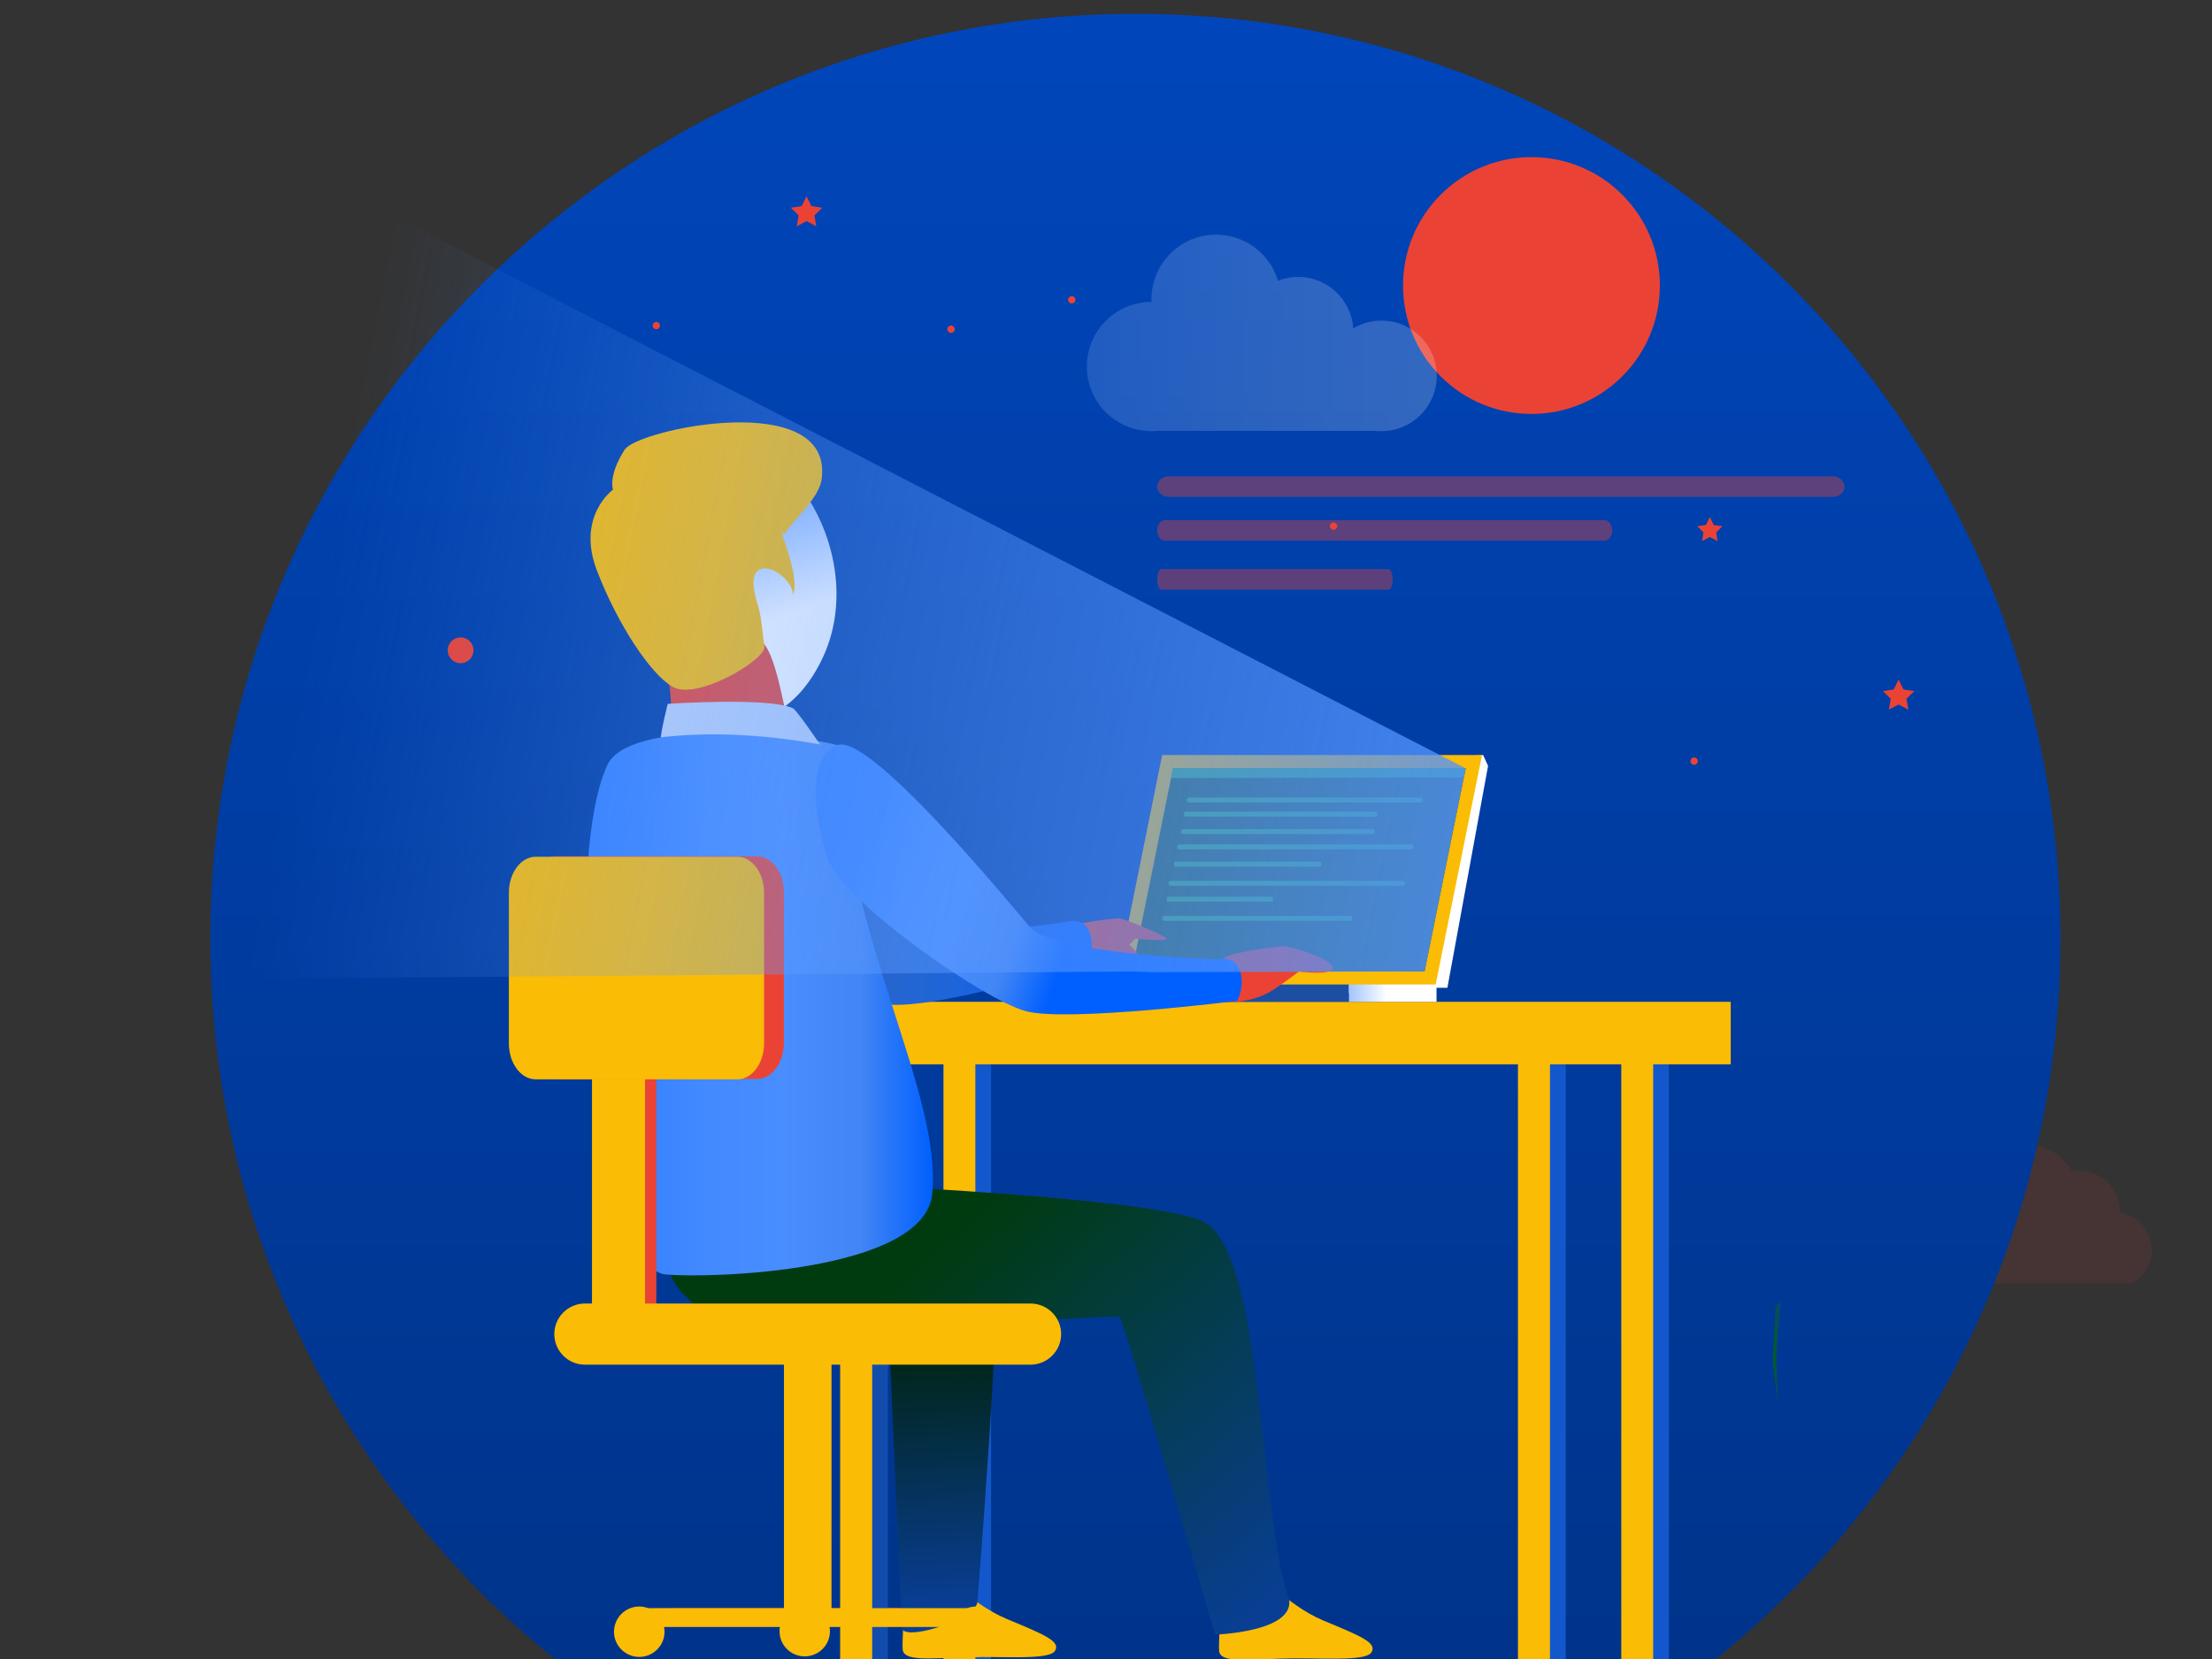 <svg xmlns="http://www.w3.org/2000/svg" xmlns:xlink="http://www.w3.org/1999/xlink" xml:space="preserve" viewBox="0 0 800 600" enable-background="new 0 0 800 600" id="Mandevelopingwebsiteondesk">
  <rect x="0" y="0" width="800" height="600" fill="#333333" stroke="none"/>
  <path d="M690.59 464.13h80.29c4.36-2.25 7.35-6.82 7.35-12.09 0-6.82-5.01-12.47-11.53-13.44.01-.22.02-.44.02-.67 0-7.98-6.6-14.45-14.74-14.45-.85 0-1.68.07-2.5.21-3.51-6.09-10.36-10.22-18.23-10.22-9.17 0-16.95 5.61-19.68 13.39-.86-.17-1.75-.27-2.65-.27-7.82 0-14.16 6.73-14.16 15.03 0 .93.08 1.85.23 2.73-5.92.38-10.6 4.91-10.6 10.45 0 4.07 2.52 7.59 6.2 9.33z" opacity=".1" fill="#ea4335" class="colorffffff svgShape"></path>
  <linearGradient id="a" x1="410.635" x2="410.635" y1="-1.336" y2="600.908" gradientUnits="userSpaceOnUse">
    <stop offset="0" stop-color="#0046bb" class="stopColor7700bb svgShape"></stop>
    <stop offset="1" stop-color="#00348b" class="stopColor00008b svgShape"></stop>
    <stop offset="1" stop-color="#000000" class="stopColor000000 svgShape"></stop>
  </linearGradient>
  <path d="M745.2 339.56C745.2 154.79 595.41 5 410.63 5 225.86 5 76.07 154.79 76.07 339.56c0 105.4 48.76 199.4 124.93 260.72h419.27c76.17-61.32 124.93-155.32 124.93-260.72z" fill="url(#a)"></path>
  <path d="M503.67 209.55c0 2.06-.65 3.72-1.45 3.72h-82.25c-.8 0-1.45-1.67-1.45-3.72 0-2.06.65-3.72 1.45-3.72h82.25c.8 0 1.45 1.67 1.45 3.72z" opacity=".4" fill="#ea4335" class="colorffffff svgShape"></path>
  <defs>
    <filter id="b" width="422" height="307" x="200" y="294" filterUnits="userSpaceOnUse">
      <feColorMatrix values="1 0 0 0 0 0 1 0 0 0 0 0 1 0 0 0 0 0 1 0"></feColorMatrix>
    </filter>
  </defs>
  <mask id="c" width="422" height="307" x="200" y="294" maskUnits="userSpaceOnUse">
    <g filter="url(#b)"></g>
  </mask>
  <g opacity=".8" mask="url(#c)" fill="#fbbc05" class="color000000 svgShape"></g>
  <path d="M667.1 175.99c0 2.06-1.9 3.72-4.24 3.72h-240.1c-2.34 0-4.24-1.67-4.24-3.72 0-2.06 1.9-3.72 4.24-3.72h240.1c2.34 0 4.24 1.67 4.24 3.72zM583.11 191.81c0 2.06-1.26 3.72-2.81 3.72H421.32c-1.55 0-2.81-1.67-2.81-3.72 0-2.06 1.26-3.72 2.81-3.72H580.3c1.55 0 2.81 1.66 2.81 3.72z" opacity=".4" fill="#ea4335" class="colorffffff svgShape"></path>
  <path d="M300.72 582.47v-.86h55.07zM283.53 582.47l-47.38-.86h47.38z" fill-rule="evenodd" clip-rule="evenodd" fill="#ea4335" class="colorffffff svgShape"></path>
  <linearGradient id="d" x1="641.158" x2="644.282" y1="489.084" y2="489.084" gradientUnits="userSpaceOnUse">
    <stop offset=".041" stop-color="#00601a" class="stopColor100060 svgShape"></stop>
    <stop offset="1" stop-color="#093e96" class="stopColor090e96 svgShape"></stop>
  </linearGradient>
  <path d="M643.13 507.56s-2.16-13.67-1.95-16.61c.21-2.94 1.02-18.47 1.02-18.47l2.09-1.86s-2.06 17.3-1.8 22.41c.25 5.1.64 14.53.64 14.53z" fill="url(#d)"></path>
  <path d="M554.68 371.79h11.58v228.24h-11.58z" fill="#1258cc" fill-rule="evenodd" clip-rule="evenodd" class="color1289cc svgShape"></path>
  <path d="M548.99 371.79h11.58v228.24h-11.58z" fill-rule="evenodd" clip-rule="evenodd" fill="#fbbc05" class="color000000 svgShape"></path>
  <path d="M592.05 371.79h11.53v228.24h-11.53z" fill="#1258cc" fill-rule="evenodd" clip-rule="evenodd" class="color1289cc svgShape"></path>
  <path d="M586.36 371.79h11.53v228.24h-11.53z" fill-rule="evenodd" clip-rule="evenodd" fill="#fbbc05" class="color000000 svgShape"></path>
  <path d="M309.53 371.79h11.58v228.24h-11.58z" fill-rule="evenodd" clip-rule="evenodd" fill="#124dae" class="color125cae svgShape"></path>
  <path d="M303.85 371.79h11.58v228.24h-11.58z" fill-rule="evenodd" clip-rule="evenodd" fill="#fbbc05" class="color000000 svgShape"></path>
  <path d="M346.9 371.79h11.53v228.24H346.9z" fill="#1258cc" fill-rule="evenodd" clip-rule="evenodd" class="color1289cc svgShape"></path>
  <path d="M341.22 371.79h11.53v228.24h-11.53z" fill-rule="evenodd" clip-rule="evenodd" fill="#fbbc05" class="color000000 svgShape"></path>
  <path d="M261.49 362.32h364.45v22.61H261.49z" fill-rule="evenodd" clip-rule="evenodd" fill="#fbbc05" class="color000000 svgShape"></path>
  <linearGradient id="e" x1="407.438" x2="538.178" y1="318.561" y2="318.561" gradientUnits="userSpaceOnUse">
    <stop offset="0" stop-color="#a1c4ff" class="stopColora1baff svgShape"></stop>
    <stop offset=".433" stop-color="#ffffff" class="stopColorffffff svgShape"></stop>
  </linearGradient>
  <path d="m424.23 280.97 112.16-7.9 1.79 3.93-14.71 80.25h-5.17l-110.86 6.8z" fill-rule="evenodd" clip-rule="evenodd" fill="url(#e)"></path>
  <path d="M420.31 273.07h115.68L519.2 356.2H403.51z" fill-rule="evenodd" clip-rule="evenodd" fill="#fbbc05" class="color000000 svgShape"></path>
  <linearGradient id="f" x1="487.791" x2="519.543" y1="359.186" y2="359.186" gradientUnits="userSpaceOnUse">
    <stop offset="0" stop-color="#a1c4ff" class="stopColora1baff svgShape"></stop>
    <stop offset=".433" stop-color="#ffffff" class="stopColorffffff svgShape"></stop>
  </linearGradient>
  <path d="M487.79 356.05h31.75v6.26h-31.75z" fill-rule="evenodd" clip-rule="evenodd" fill="url(#f)"></path>
  <path d="M380.85 356.05h106.94v6.26H380.85z" fill-rule="evenodd" clip-rule="evenodd" fill="#1c4fa3" class="color431ca3 svgShape"></path>
  <path d="m424.23 277.89-14.86 73.44h105.85l14.86-73.44z" fill-rule="evenodd" clip-rule="evenodd" fill="#275934" class="color3f2759 svgShape"></path>
  <path d="M443.71 362.32c3.58.44 11.13-.7 16.5-4.17 5.32-3.48 9.54-6.78 9.54-6.78s11.59 1.51 12.33-1.14c.32-3.54-15.02-7.73-17.15-7.98-2.19-.25-20.17 2.28-22.01 4.12-1.84 1.83.79 15.95.79 15.95zM383.78 352.23c3.58.45 11.13-.69 16.45-4.17 5.32-3.48 10.39-8.55 10.39-8.55s11.58 1.09 11.33 0c-.3-1.04-14.81-7.11-17-7.35-2.14-.25-20.17 2.29-22.01 4.13-1.84 1.82.84 15.94.84 15.94z" fill-rule="evenodd" clip-rule="evenodd" fill="#ea4335" class="colorffffff svgShape"></path>
  <path d="M404.8 338.22c1.14 1.44 8.4 6.86 7.01 8.94-1.39 2.14-4.72 3.03-8.35.4s-5.91-5.72-4.92-6.76c1-1.04 6.26-2.58 6.26-2.58z" fill-rule="evenodd" clip-rule="evenodd" fill="#ea4335" class="colorffffff svgShape"></path>
  <linearGradient id="g" x1="242.597" x2="394.824" y1="314.881" y2="314.881" gradientUnits="userSpaceOnUse">
    <stop offset="0" stop-color="#13411f" class="stopColor311341 svgShape"></stop>
    <stop offset=".23" stop-color="#1355c2" class="stopColor3113c2 svgShape"></stop>
    <stop offset=".348" stop-color="#1859c5" class="stopColor2f18c5 svgShape"></stop>
    <stop offset=".493" stop-color="#2765cc" class="stopColor2927cc svgShape"></stop>
    <stop offset=".652" stop-color="#1f65d8" class="stopColor1f40d8 svgShape"></stop>
    <stop offset=".822" stop-color="#1263e9" class="stopColor1263e9 svgShape"></stop>
    <stop offset=".998" stop-color="#0060ff" class="stopColor008fff svgShape"></stop>
    <stop offset="1" stop-color="#0060ff" class="stopColor0090ff svgShape"></stop>
  </linearGradient>
  <path d="M250.31 266.61c-11.03 4.47-8.4 25.74-3.38 41 4.97 15.26 56.5 51.28 71.76 55.26 15.26 3.93 74.44-14.56 74.44-14.56 4.02-8.2.55-16.9-6.76-15.01 0 0-57.69 9.04-66.34-.94-6.96-8.01-58.04-70.47-69.72-65.75z" fill-rule="evenodd" clip-rule="evenodd" fill="url(#g)"></path>
  <linearGradient id="h" x1="260.194" x2="287.175" y1="196.16" y2="267.796" gradientUnits="userSpaceOnUse">
    <stop offset="0" stop-color="#a1c4ff" class="stopColora1baff svgShape"></stop>
    <stop offset=".433" stop-color="#ffffff" class="stopColorffffff svgShape"></stop>
  </linearGradient>
  <path d="M297.02 238.98c-18.04 36.32-55.11 24.2-63.85-10.53-8.75-34.69-11.03-64.65 19.38-69.92 33.04-5.72 62.56 44.12 44.47 80.45z" fill-rule="evenodd" clip-rule="evenodd" fill="url(#h)"></path>
  <path d="M240.57 239.78c3.43 10.78 2.38 39.7 2.38 39.7s48.8 14.21 47.31 7.65c-5.96-26.59-8.99-49.84-14.46-54.71-4.52-3.98-15.65 9.39-35.23 7.36z" fill-rule="evenodd" clip-rule="evenodd" fill="#ea4335" class="colorffffff svgShape"></path>
  <path d="M340 567.15s10.48 12.67 24.05 18.34 19.68 8.1 17.49 11.58c-2.19 3.48-19.58 1.84-32.7 2.29-13.07.45-21.91 1.44-22.36-2.73-.45-4.12 1.64-27.03 1.64-27.03l11.88-2.45z" fill-rule="evenodd" clip-rule="evenodd" fill="#fbbc05" class="color000000 svgShape"></path>
  <linearGradient id="i" x1="340.829" x2="345.481" y1="474.88" y2="581.868" gradientUnits="userSpaceOnUse">
    <stop offset=".041" stop-color="#002209" class="stopColor100022 svgShape"></stop>
    <stop offset="1" stop-color="#093e96" class="stopColor090e96 svgShape"></stop>
  </linearGradient>
  <path d="M320.92 468.56c.5 14.21 5.32 120.78 5.32 120.78 3.37 3.89 25.65-4.1 27.21-9.51 0 0 9.56-118.63 5.83-119.18-3.67-.49-38.36 7.91-38.36 7.91z" fill-rule="evenodd" clip-rule="evenodd" fill="url(#i)"></path>
  <path d="M454.5 567.65s10.49 12.67 24 18.39c13.57 5.67 19.68 8.05 17.49 11.58-2.19 3.48-19.58 1.79-32.65 2.24-13.12.45-21.96 1.44-22.41-2.68-.45-4.17 1.64-27.08 1.64-27.08l11.93-2.45z" fill-rule="evenodd" clip-rule="evenodd" fill="#fbbc05" class="color000000 svgShape"></path>
  <linearGradient id="j" x1="334.145" x2="458.197" y1="446.239" y2="587.658" gradientUnits="userSpaceOnUse">
    <stop offset=".041" stop-color="#003b10" class="stopColor10003b svgShape"></stop>
    <stop offset="1" stop-color="#093e96" class="stopColor090e96 svgShape"></stop>
  </linearGradient>
  <path d="M248.62 425.67c-1.59 11.08-18.44 28.43 2.09 45.77 20.52 17.34 152.66 2.68 154.35 5.02 1.69 2.29 34.39 114.72 34.39 114.72s28.29-.89 26.81-12.47c-10.92-30.16-9.12-126.45-31.23-136.99-22.08-10.53-186.41-16.05-186.41-16.05z" fill-rule="evenodd" clip-rule="evenodd" fill="url(#j)"></path>
  <linearGradient id="k" x1="211.814" x2="337.41" y1="363.16" y2="363.16" gradientUnits="userSpaceOnUse">
    <stop offset="0" stop-color="#3380ff" class="stopColor7633ff svgShape"></stop>
    <stop offset=".159" stop-color="#3782ff" class="stopColor7137ff svgShape"></stop>
    <stop offset=".353" stop-color="#438aff" class="stopColor6243ff svgShape"></stop>
    <stop offset=".568" stop-color="#498dff" class="stopColor4957ff svgShape"></stop>
    <stop offset=".794" stop-color="#4285f4" class="stopColor2672ff svgShape"></stop>
    <stop offset="1" stop-color="#0060ff" class="stopColor0090ff svgShape"></stop>
  </linearGradient>
  <path d="M302.78 269.49c-18.93-5.02-75.51-9.07-83.09 7.11-17.6 37.57-3.59 181.93 20.91 184.31 15.75 1.54 93.93-.85 96.56-29.22 3.44-37.32-31.1-91.29-34.38-162.2z" fill-rule="evenodd" clip-rule="evenodd" fill="url(#k)"></path>
  <path d="M218.18 387.29h19.18v95.21h-19.18z" fill-rule="evenodd" clip-rule="evenodd" fill="#ea4335" class="colorffffff svgShape"></path>
  <path d="M214.1 386.52h19.18v95.21H214.1z" fill-rule="evenodd" clip-rule="evenodd" fill="#fbbc05" class="color000000 svgShape"></path>
  <linearGradient id="l" x1="299.975" x2="445.298" y1="304.053" y2="355.219" gradientUnits="userSpaceOnUse">
    <stop offset="0" stop-color="#3380ff" class="stopColor7633ff svgShape"></stop>
    <stop offset=".097" stop-color="#3782ff" class="stopColor7137ff svgShape"></stop>
    <stop offset=".216" stop-color="#438aff" class="stopColor6243ff svgShape"></stop>
    <stop offset=".346" stop-color="#498dff" class="stopColor4957ff svgShape"></stop>
    <stop offset=".484" stop-color="#4285f4" class="stopColor2672ff svgShape"></stop>
    <stop offset=".61" stop-color="#0060ff" class="stopColor0090ff svgShape"></stop>
  </linearGradient>
  <path d="M302.78 269.49c-11.03 4.47-8.45 25.79-3.43 41.05 5.02 15.21 56.55 51.23 71.81 55.21 15.26 3.93 76.28-3.77 76.28-3.77 3.98-8.2.55-16.9-6.81-15.01 0 0-59.53-1.74-68.18-11.73-6.9-8.01-58.04-70.47-69.67-65.75z" fill-rule="evenodd" clip-rule="evenodd" fill="url(#l)"></path>
  <path d="M283.6 193.16c-3.53-4.47 6.11 14.21 3.18 22.06.05-8.4-20.32-18.54-12.47 4.27.95 2.78 2.13 14.67 2.13 14.67-.2 4.9-25.26 19.7-33.53 14-7.5-4.37-19.38-21.96-26.98-41.69-7.65-19.73 5.76-29.37 5.76-29.37s-1.84-5.02 4.22-14.46c4.72-7.45 75.09-22.21 71.31 10.28-.8 6.72-7.85 12.54-13.62 20.24z" fill-rule="evenodd" clip-rule="evenodd" fill="#fbbc05" class="color000000 svgShape"></path>
  <path d="M200.88 309.7h72.99c5.28 0 9.64 5.86 9.64 13.02v54.46c0 7.16-4.36 13.02-9.64 13.02h-72.99c-5.32 0-9.67-5.86-9.67-13.02v-54.46c0-7.16 4.35-13.02 9.67-13.02z" fill-rule="evenodd" clip-rule="evenodd" fill="#ea4335" class="colorffffff svgShape"></path>
  <path d="M193.71 309.86h72.99c5.28 0 9.64 5.86 9.64 13.02v54.46c0 7.16-4.36 13.02-9.64 13.02h-72.99c-5.32 0-9.67-5.86-9.67-13.02v-54.46c-.01-7.16 4.35-13.02 9.67-13.02zM283.53 486.65h17.19v97.05h-17.19z" fill-rule="evenodd" clip-rule="evenodd" fill="#fbbc05" class="color000000 svgShape"></path>
  <path d="M230.8 581.61h124.88v6.81H230.8z" fill-rule="evenodd" clip-rule="evenodd" fill="#fbbc05" class="color000000 svgShape"></path>
  <path d="M353.05 599.25c5.07 0 9.14-4.08 9.14-9.09 0-5.07-4.07-9.14-9.14-9.14-5.02 0-9.09 4.07-9.09 9.14-.01 5.02 4.07 9.09 9.09 9.09zM291.02 599.05c5.07 0 9.14-4.08 9.14-9.09 0-5.07-4.08-9.14-9.14-9.14-5.02 0-9.09 4.07-9.09 9.14-.01 5.01 4.07 9.09 9.09 9.09zM231.2 599.25c5.02 0 9.14-4.08 9.14-9.09 0-5.07-4.12-9.14-9.14-9.14-5.02 0-9.14 4.07-9.14 9.14 0 5.02 4.12 9.09 9.14 9.09zM211.5 471.44h161.2c6.11 0 11.08 4.97 11.08 11.03 0 6.11-4.97 11.08-11.08 11.08H211.5c-6.06 0-11.03-4.97-11.03-11.08 0-6.06 4.97-11.03 11.03-11.03z" fill-rule="evenodd" clip-rule="evenodd" fill="#fbbc05" class="color000000 svgShape"></path>
  <path d="M238.99 266.69c.25-3.18 2.5-12.13 2.5-12.13s36.57-2.49 45.27 1.59c1.36.64 9.81 13.09 9.81 13.09-23.06-4.18-42.79-4.38-57.58-2.55z" fill-rule="evenodd" clip-rule="evenodd" fill="#bcd3fa" class="colorbcd8fa svgShape"></path>
  <path d="M424.23 277.89h105.85l-.67 3.29-105.88.2zM514.68 289.33c0 .5-.4.9-.9.9h-83.69c-.5 0-.9-.4-.9-.9s.4-.9.9-.9h83.69c.5 0 .9.4.9.9zM498.24 294.44c0 .5-.33.9-.74.9h-68.61c-.41 0-.74-.4-.74-.9s.33-.9.74-.9h68.61c.41 0 .74.41.74.9zM497.22 300.76c0 .5-.33.9-.74.9h-68.61c-.41 0-.74-.4-.74-.9s.33-.9.74-.9h68.61c.41 0 .74.4.74.9zM511.27 306.29c0 .5-.4.9-.9.9h-83.78c-.5 0-.9-.4-.9-.9s.4-.9.9-.9h83.78c.5 0 .9.41.9.9zM508.17 319.46c0 .5-.4.9-.9.9h-83.78c-.5 0-.9-.4-.9-.9s.4-.9.9-.9h83.78c.49 0 .9.4.9.9zM477.84 312.54c0 .5-.25.9-.56.9h-52.15c-.31 0-.56-.4-.56-.9s.25-.9.56-.9h52.15c.31 0 .56.4.56.9zM460.41 325.2c0 .5-.18.9-.4.9h-37.65c-.22 0-.4-.4-.4-.9s.18-.9.4-.9H460c.23 0 .41.4.41.9zM489.15 332.14c0 .5-.32.9-.72.9h-67.4c-.4 0-.72-.4-.72-.9s.33-.9.72-.9h67.4c.39 0 .72.4.72.9z" fill-rule="evenodd" clip-rule="evenodd" fill="#34a853" class="color1e8191 svgShape"></path>
  <path d="M388.94 108.43c0 .73-.59 1.32-1.32 1.32-.73 0-1.32-.59-1.32-1.32 0-.73.59-1.32 1.32-1.32.73 0 1.32.59 1.32 1.32zM483.64 190.28c0 .73-.59 1.32-1.32 1.32s-1.33-.59-1.33-1.32c0-.73.59-1.32 1.33-1.32s1.32.58 1.32 1.32zM345.28 119.07c0 .73-.59 1.32-1.32 1.32-.73 0-1.32-.59-1.32-1.32 0-.73.59-1.33 1.32-1.33.73.01 1.32.6 1.32 1.33zM238.68 117.75c0 .73-.59 1.32-1.32 1.32-.73 0-1.32-.59-1.32-1.32 0-.73.59-1.32 1.32-1.32.73-.01 1.32.59 1.32 1.32zM614.04 275.26c0 .73-.59 1.32-1.32 1.32s-1.33-.59-1.33-1.32.59-1.32 1.33-1.32 1.32.59 1.32 1.32zM618.39 187.01l1.41 2.86 3.15.45-2.28 2.23.54 3.14-2.82-1.48-2.82 1.48.53-3.14-2.28-2.23 3.16-.45zM291.7 70.98l1.76 3.57 3.94.57-2.85 2.78.67 3.93-3.52-1.86-3.53 1.86.67-3.93-2.85-2.78 3.94-.57zM686.65 245.8l1.77 3.57 3.94.57-2.85 2.78.67 3.93-3.53-1.86-3.52 1.86.67-3.93-2.85-2.78 3.94-.57z" fill="#ea4335" class="colorffffff svgShape"></path>
  <circle cx="166.58" cy="235.19" r="4.67" fill="#ea4335" class="colorffffff svgShape"></circle>
  <defs>
    <filter id="m" width="92.89" height="92.89" x="507.42" y="56.82" filterUnits="userSpaceOnUse">
      <feFlood result="back" flood-color="white" flood-opacity="1"></feFlood>
      <feBlend in="SourceGraphic" in2="back"></feBlend>
    </filter>
  </defs>
  <mask id="n" width="92.89" height="92.89" x="507.42" y="56.82" maskUnits="userSpaceOnUse">
    <g filter="url(#m)">
      <linearGradient id="o" x1="212.569" x2="289.79" y1="309.947" y2="361.592" gradientTransform="scale(-1 1)rotate(44.854 128.14 -754.315)" gradientUnits="userSpaceOnUse">
        <stop offset="0" stop-color="#4d4d4d" class="stopColor4d4d4d svgShape"></stop>
        <stop offset=".293" stop-color="#898989" class="stopColor898989 svgShape"></stop>
        <stop offset=".628" stop-color="#c8c8c8" class="stopColorc8c8c8 svgShape"></stop>
        <stop offset=".873" stop-color="#f0f0f0" class="stopColorf0f0f0 svgShape"></stop>
        <stop offset="1" stop-color="#ffffff" class="stopColorffffff svgShape"></stop>
      </linearGradient>
      <path d="M520.94 136.02c18.1 18.18 47.5 18.26 65.69.17 18.18-18.09 18.26-47.5.17-65.68-18.09-18.18-47.5-18.26-65.68-.17-18.19 18.09-18.27 47.5-.18 65.68z" mask="url(#n)" fill="url(#o)"></path>
    </g>
  </mask>
  <path d="M520.94 136.02c18.1 18.18 47.5 18.26 65.69.17 18.18-18.09 18.26-47.5.17-65.68-18.09-18.18-47.5-18.26-65.68-.17-18.19 18.09-18.27 47.5-.18 65.68z" fill="#ea4335" class="colorffffff svgShape"></path>
  <linearGradient id="p" x1="112.784" x2="627.311" y1="214.635" y2="314.649" gradientUnits="userSpaceOnUse">
    <stop offset=".004" stop-color="#3380ff" stop-opacity="0" class="stopColor7633ff svgShape"></stop>
    <stop offset=".092" stop-color="#5192ff" stop-opacity=".088" class="stopColor7051ff svgShape"></stop>
    <stop offset=".263" stop-color="#66a0ff" stop-opacity=".26" class="stopColor6685ff svgShape"></stop>
    <stop offset=".43" stop-color="#5e9bff" stop-opacity=".428" class="stopColor5eb1ff svgShape"></stop>
    <stop offset=".591" stop-color="#5796ff" stop-opacity=".589" class="stopColor57d3ff svgShape"></stop>
    <stop offset=".743" stop-color="#5394ff" stop-opacity=".742" class="stopColor53ebff svgShape"></stop>
    <stop offset=".883" stop-color="#5092ff" stop-opacity=".883" class="stopColor50faff svgShape"></stop>
    <stop offset="1" stop-color="#4f91ff" class="stopColor4fffff svgShape"></stop>
  </linearGradient>
  <path d="m83.42 354.06 325.95-2.73 7.22.27 98.63-.27 14.86-73.44L133.49 73.52" fill="url(#p)"></path>
  <linearGradient id="q" x1="393.064" x2="519.623" y1="120.397" y2="120.397" gradientUnits="userSpaceOnUse">
    <stop offset="0" stop-color="#a1c4ff" class="stopColora1baff svgShape"></stop>
    <stop offset=".089" stop-color="#accbff" class="stopColoracc2ff svgShape"></stop>
    <stop offset=".499" stop-color="#d9e7ff" class="stopColord9e3ff svgShape"></stop>
    <stop offset=".816" stop-color="#f5f9ff" class="stopColorf5f7ff svgShape"></stop>
    <stop offset="1" stop-color="#ffffff" class="stopColorffffff svgShape"></stop>
  </linearGradient>
  <path d="M499.63 115.95c-3.73 0-7.22 1.02-10.2 2.8-.71-10.4-9.37-18.61-19.94-18.61-2.58 0-5.04.49-7.3 1.38-2.88-9.64-11.81-16.67-22.39-16.67-12.9 0-23.37 10.46-23.37 23.37 0 .33.01.66.03.98h-.03c-12.9 0-23.37 10.46-23.37 23.37 0 12.9 10.46 23.37 23.37 23.37.81 0 1.6-.04 2.39-.12h78.63c.72.08 1.44.12 2.18.12 11.04 0 19.99-8.95 19.99-19.99 0-11.05-8.95-20-19.99-20z" opacity=".2" fill="url(#q)"></path>
</svg>
